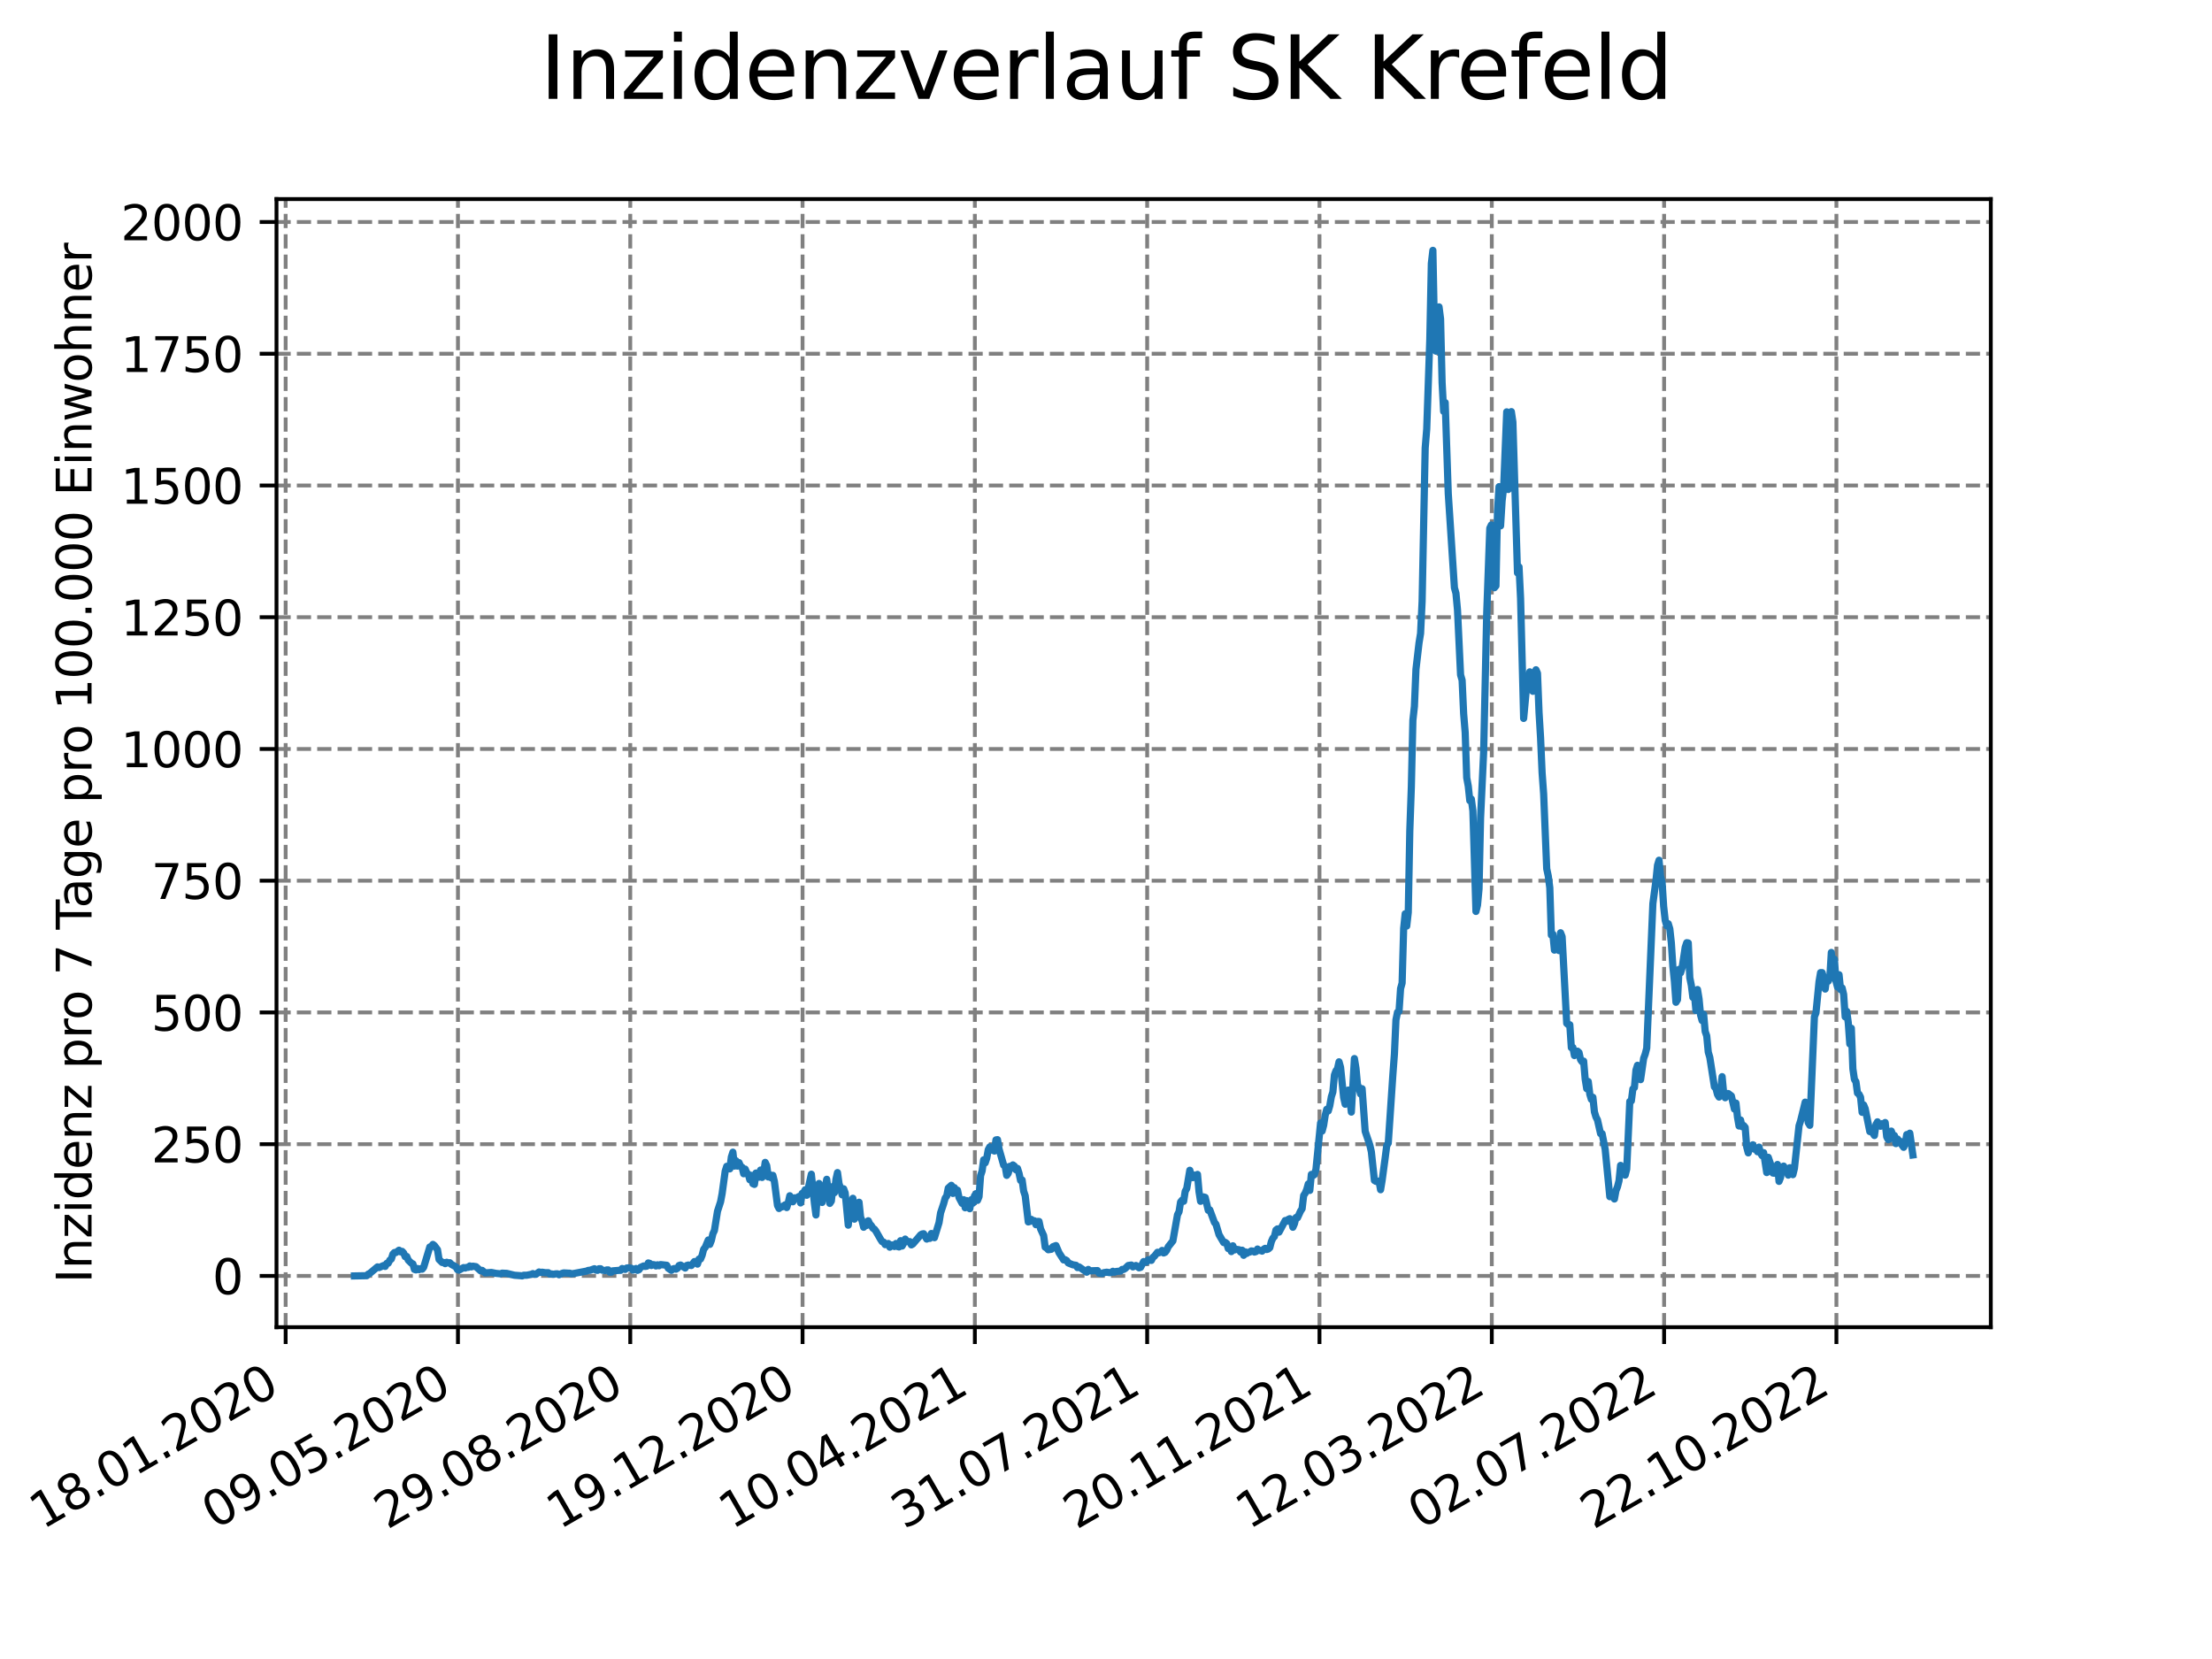 <?xml version="1.0" encoding="utf-8" standalone="no"?>
<!DOCTYPE svg PUBLIC "-//W3C//DTD SVG 1.1//EN"
  "http://www.w3.org/Graphics/SVG/1.1/DTD/svg11.dtd">
<svg xmlns:xlink="http://www.w3.org/1999/xlink" width="460.8pt" height="345.6pt" viewBox="0 0 460.8 345.6" xmlns="http://www.w3.org/2000/svg" version="1.1">
 <defs>
  <style type="text/css">*{stroke-linejoin: round; stroke-linecap: butt}</style>
 </defs>
 <g id="figure_1">
  <g id="patch_1">
   <path d="M 0 345.6 
L 460.8 345.6 
L 460.8 0 
L 0 0 
z
" style="fill: #ffffff"/>
  </g>
  <g id="axes_1">
   <g id="patch_2">
    <path d="M 57.6 276.48 
L 414.72 276.48 
L 414.72 41.472 
L 57.6 41.472 
z
" style="fill: #ffffff"/>
   </g>
   <g id="matplotlib.axis_1">
    <g id="xtick_1">
     <g id="line2d_1">
      <path d="M 59.504 276.48 
L 59.504 41.472 
" clip-path="url(#pdfba5cb684)" style="fill: none; stroke-dasharray: 2.96,1.28; stroke-dashoffset: 0; stroke: #808080; stroke-width: 0.8"/>
     </g>
     <g id="line2d_2">
      <defs>
       <path id="m54cf0dc72c" d="M 0 0 
L 0 3.5 
" style="stroke: #000000; stroke-width: 0.8"/>
      </defs>
      <g>
       <use xlink:href="#m54cf0dc72c" x="59.504" y="276.48" style="stroke: #000000; stroke-width: 0.8"/>
      </g>
     </g>
     <g id="text_1">
      <!-- 18.01.2020 -->
      <g transform="translate(8.879 318.689) rotate(-30) scale(0.1 -0.1)">
       <defs>
        <path id="DejaVuSans-31" d="M 794 531 
L 1825 531 
L 1825 4091 
L 703 3866 
L 703 4441 
L 1819 4666 
L 2450 4666 
L 2450 531 
L 3481 531 
L 3481 0 
L 794 0 
L 794 531 
z
" transform="scale(0.016)"/>
        <path id="DejaVuSans-38" d="M 2034 2216 
Q 1584 2216 1326 1975 
Q 1069 1734 1069 1313 
Q 1069 891 1326 650 
Q 1584 409 2034 409 
Q 2484 409 2743 651 
Q 3003 894 3003 1313 
Q 3003 1734 2745 1975 
Q 2488 2216 2034 2216 
z
M 1403 2484 
Q 997 2584 770 2862 
Q 544 3141 544 3541 
Q 544 4100 942 4425 
Q 1341 4750 2034 4750 
Q 2731 4750 3128 4425 
Q 3525 4100 3525 3541 
Q 3525 3141 3298 2862 
Q 3072 2584 2669 2484 
Q 3125 2378 3379 2068 
Q 3634 1759 3634 1313 
Q 3634 634 3220 271 
Q 2806 -91 2034 -91 
Q 1263 -91 848 271 
Q 434 634 434 1313 
Q 434 1759 690 2068 
Q 947 2378 1403 2484 
z
M 1172 3481 
Q 1172 3119 1398 2916 
Q 1625 2713 2034 2713 
Q 2441 2713 2670 2916 
Q 2900 3119 2900 3481 
Q 2900 3844 2670 4047 
Q 2441 4250 2034 4250 
Q 1625 4250 1398 4047 
Q 1172 3844 1172 3481 
z
" transform="scale(0.016)"/>
        <path id="DejaVuSans-2e" d="M 684 794 
L 1344 794 
L 1344 0 
L 684 0 
L 684 794 
z
" transform="scale(0.016)"/>
        <path id="DejaVuSans-30" d="M 2034 4250 
Q 1547 4250 1301 3770 
Q 1056 3291 1056 2328 
Q 1056 1369 1301 889 
Q 1547 409 2034 409 
Q 2525 409 2770 889 
Q 3016 1369 3016 2328 
Q 3016 3291 2770 3770 
Q 2525 4250 2034 4250 
z
M 2034 4750 
Q 2819 4750 3233 4129 
Q 3647 3509 3647 2328 
Q 3647 1150 3233 529 
Q 2819 -91 2034 -91 
Q 1250 -91 836 529 
Q 422 1150 422 2328 
Q 422 3509 836 4129 
Q 1250 4750 2034 4750 
z
" transform="scale(0.016)"/>
        <path id="DejaVuSans-32" d="M 1228 531 
L 3431 531 
L 3431 0 
L 469 0 
L 469 531 
Q 828 903 1448 1529 
Q 2069 2156 2228 2338 
Q 2531 2678 2651 2914 
Q 2772 3150 2772 3378 
Q 2772 3750 2511 3984 
Q 2250 4219 1831 4219 
Q 1534 4219 1204 4116 
Q 875 4013 500 3803 
L 500 4441 
Q 881 4594 1212 4672 
Q 1544 4750 1819 4750 
Q 2544 4750 2975 4387 
Q 3406 4025 3406 3419 
Q 3406 3131 3298 2873 
Q 3191 2616 2906 2266 
Q 2828 2175 2409 1742 
Q 1991 1309 1228 531 
z
" transform="scale(0.016)"/>
       </defs>
       <use xlink:href="#DejaVuSans-31"/>
       <use xlink:href="#DejaVuSans-38" x="63.623"/>
       <use xlink:href="#DejaVuSans-2e" x="127.246"/>
       <use xlink:href="#DejaVuSans-30" x="159.033"/>
       <use xlink:href="#DejaVuSans-31" x="222.656"/>
       <use xlink:href="#DejaVuSans-2e" x="286.279"/>
       <use xlink:href="#DejaVuSans-32" x="318.066"/>
       <use xlink:href="#DejaVuSans-30" x="381.689"/>
       <use xlink:href="#DejaVuSans-32" x="445.312"/>
       <use xlink:href="#DejaVuSans-30" x="508.936"/>
      </g>
     </g>
    </g>
    <g id="xtick_2">
     <g id="line2d_3">
      <path d="M 95.399 276.48 
L 95.399 41.472 
" clip-path="url(#pdfba5cb684)" style="fill: none; stroke-dasharray: 2.96,1.28; stroke-dashoffset: 0; stroke: #808080; stroke-width: 0.8"/>
     </g>
     <g id="line2d_4">
      <g>
       <use xlink:href="#m54cf0dc72c" x="95.399" y="276.48" style="stroke: #000000; stroke-width: 0.8"/>
      </g>
     </g>
     <g id="text_2">
      <!-- 09.05.2020 -->
      <g transform="translate(44.774 318.689) rotate(-30) scale(0.1 -0.1)">
       <defs>
        <path id="DejaVuSans-39" d="M 703 97 
L 703 672 
Q 941 559 1184 500 
Q 1428 441 1663 441 
Q 2288 441 2617 861 
Q 2947 1281 2994 2138 
Q 2813 1869 2534 1725 
Q 2256 1581 1919 1581 
Q 1219 1581 811 2004 
Q 403 2428 403 3163 
Q 403 3881 828 4315 
Q 1253 4750 1959 4750 
Q 2769 4750 3195 4129 
Q 3622 3509 3622 2328 
Q 3622 1225 3098 567 
Q 2575 -91 1691 -91 
Q 1453 -91 1209 -44 
Q 966 3 703 97 
z
M 1959 2075 
Q 2384 2075 2632 2365 
Q 2881 2656 2881 3163 
Q 2881 3666 2632 3958 
Q 2384 4250 1959 4250 
Q 1534 4250 1286 3958 
Q 1038 3666 1038 3163 
Q 1038 2656 1286 2365 
Q 1534 2075 1959 2075 
z
" transform="scale(0.016)"/>
        <path id="DejaVuSans-35" d="M 691 4666 
L 3169 4666 
L 3169 4134 
L 1269 4134 
L 1269 2991 
Q 1406 3038 1543 3061 
Q 1681 3084 1819 3084 
Q 2600 3084 3056 2656 
Q 3513 2228 3513 1497 
Q 3513 744 3044 326 
Q 2575 -91 1722 -91 
Q 1428 -91 1123 -41 
Q 819 9 494 109 
L 494 744 
Q 775 591 1075 516 
Q 1375 441 1709 441 
Q 2250 441 2565 725 
Q 2881 1009 2881 1497 
Q 2881 1984 2565 2268 
Q 2250 2553 1709 2553 
Q 1456 2553 1204 2497 
Q 953 2441 691 2322 
L 691 4666 
z
" transform="scale(0.016)"/>
       </defs>
       <use xlink:href="#DejaVuSans-30"/>
       <use xlink:href="#DejaVuSans-39" x="63.623"/>
       <use xlink:href="#DejaVuSans-2e" x="127.246"/>
       <use xlink:href="#DejaVuSans-30" x="159.033"/>
       <use xlink:href="#DejaVuSans-35" x="222.656"/>
       <use xlink:href="#DejaVuSans-2e" x="286.279"/>
       <use xlink:href="#DejaVuSans-32" x="318.066"/>
       <use xlink:href="#DejaVuSans-30" x="381.689"/>
       <use xlink:href="#DejaVuSans-32" x="445.312"/>
       <use xlink:href="#DejaVuSans-30" x="508.936"/>
      </g>
     </g>
    </g>
    <g id="xtick_3">
     <g id="line2d_5">
      <path d="M 131.294 276.48 
L 131.294 41.472 
" clip-path="url(#pdfba5cb684)" style="fill: none; stroke-dasharray: 2.96,1.28; stroke-dashoffset: 0; stroke: #808080; stroke-width: 0.8"/>
     </g>
     <g id="line2d_6">
      <g>
       <use xlink:href="#m54cf0dc72c" x="131.294" y="276.48" style="stroke: #000000; stroke-width: 0.8"/>
      </g>
     </g>
     <g id="text_3">
      <!-- 29.08.2020 -->
      <g transform="translate(80.668 318.689) rotate(-30) scale(0.1 -0.1)">
       <use xlink:href="#DejaVuSans-32"/>
       <use xlink:href="#DejaVuSans-39" x="63.623"/>
       <use xlink:href="#DejaVuSans-2e" x="127.246"/>
       <use xlink:href="#DejaVuSans-30" x="159.033"/>
       <use xlink:href="#DejaVuSans-38" x="222.656"/>
       <use xlink:href="#DejaVuSans-2e" x="286.279"/>
       <use xlink:href="#DejaVuSans-32" x="318.066"/>
       <use xlink:href="#DejaVuSans-30" x="381.689"/>
       <use xlink:href="#DejaVuSans-32" x="445.312"/>
       <use xlink:href="#DejaVuSans-30" x="508.936"/>
      </g>
     </g>
    </g>
    <g id="xtick_4">
     <g id="line2d_7">
      <path d="M 167.188 276.48 
L 167.188 41.472 
" clip-path="url(#pdfba5cb684)" style="fill: none; stroke-dasharray: 2.96,1.28; stroke-dashoffset: 0; stroke: #808080; stroke-width: 0.8"/>
     </g>
     <g id="line2d_8">
      <g>
       <use xlink:href="#m54cf0dc72c" x="167.188" y="276.48" style="stroke: #000000; stroke-width: 0.8"/>
      </g>
     </g>
     <g id="text_4">
      <!-- 19.12.2020 -->
      <g transform="translate(116.563 318.689) rotate(-30) scale(0.1 -0.1)">
       <use xlink:href="#DejaVuSans-31"/>
       <use xlink:href="#DejaVuSans-39" x="63.623"/>
       <use xlink:href="#DejaVuSans-2e" x="127.246"/>
       <use xlink:href="#DejaVuSans-31" x="159.033"/>
       <use xlink:href="#DejaVuSans-32" x="222.656"/>
       <use xlink:href="#DejaVuSans-2e" x="286.279"/>
       <use xlink:href="#DejaVuSans-32" x="318.066"/>
       <use xlink:href="#DejaVuSans-30" x="381.689"/>
       <use xlink:href="#DejaVuSans-32" x="445.312"/>
       <use xlink:href="#DejaVuSans-30" x="508.936"/>
      </g>
     </g>
    </g>
    <g id="xtick_5">
     <g id="line2d_9">
      <path d="M 203.083 276.48 
L 203.083 41.472 
" clip-path="url(#pdfba5cb684)" style="fill: none; stroke-dasharray: 2.96,1.28; stroke-dashoffset: 0; stroke: #808080; stroke-width: 0.8"/>
     </g>
     <g id="line2d_10">
      <g>
       <use xlink:href="#m54cf0dc72c" x="203.083" y="276.48" style="stroke: #000000; stroke-width: 0.8"/>
      </g>
     </g>
     <g id="text_5">
      <!-- 10.04.2021 -->
      <g transform="translate(152.458 318.689) rotate(-30) scale(0.1 -0.1)">
       <defs>
        <path id="DejaVuSans-34" d="M 2419 4116 
L 825 1625 
L 2419 1625 
L 2419 4116 
z
M 2253 4666 
L 3047 4666 
L 3047 1625 
L 3713 1625 
L 3713 1100 
L 3047 1100 
L 3047 0 
L 2419 0 
L 2419 1100 
L 313 1100 
L 313 1709 
L 2253 4666 
z
" transform="scale(0.016)"/>
       </defs>
       <use xlink:href="#DejaVuSans-31"/>
       <use xlink:href="#DejaVuSans-30" x="63.623"/>
       <use xlink:href="#DejaVuSans-2e" x="127.246"/>
       <use xlink:href="#DejaVuSans-30" x="159.033"/>
       <use xlink:href="#DejaVuSans-34" x="222.656"/>
       <use xlink:href="#DejaVuSans-2e" x="286.279"/>
       <use xlink:href="#DejaVuSans-32" x="318.066"/>
       <use xlink:href="#DejaVuSans-30" x="381.689"/>
       <use xlink:href="#DejaVuSans-32" x="445.312"/>
       <use xlink:href="#DejaVuSans-31" x="508.936"/>
      </g>
     </g>
    </g>
    <g id="xtick_6">
     <g id="line2d_11">
      <path d="M 238.978 276.48 
L 238.978 41.472 
" clip-path="url(#pdfba5cb684)" style="fill: none; stroke-dasharray: 2.96,1.28; stroke-dashoffset: 0; stroke: #808080; stroke-width: 0.8"/>
     </g>
     <g id="line2d_12">
      <g>
       <use xlink:href="#m54cf0dc72c" x="238.978" y="276.48" style="stroke: #000000; stroke-width: 0.8"/>
      </g>
     </g>
     <g id="text_6">
      <!-- 31.07.2021 -->
      <g transform="translate(188.352 318.689) rotate(-30) scale(0.1 -0.1)">
       <defs>
        <path id="DejaVuSans-33" d="M 2597 2516 
Q 3050 2419 3304 2112 
Q 3559 1806 3559 1356 
Q 3559 666 3084 287 
Q 2609 -91 1734 -91 
Q 1441 -91 1130 -33 
Q 819 25 488 141 
L 488 750 
Q 750 597 1062 519 
Q 1375 441 1716 441 
Q 2309 441 2620 675 
Q 2931 909 2931 1356 
Q 2931 1769 2642 2001 
Q 2353 2234 1838 2234 
L 1294 2234 
L 1294 2753 
L 1863 2753 
Q 2328 2753 2575 2939 
Q 2822 3125 2822 3475 
Q 2822 3834 2567 4026 
Q 2313 4219 1838 4219 
Q 1578 4219 1281 4162 
Q 984 4106 628 3988 
L 628 4550 
Q 988 4650 1302 4700 
Q 1616 4750 1894 4750 
Q 2613 4750 3031 4423 
Q 3450 4097 3450 3541 
Q 3450 3153 3228 2886 
Q 3006 2619 2597 2516 
z
" transform="scale(0.016)"/>
        <path id="DejaVuSans-37" d="M 525 4666 
L 3525 4666 
L 3525 4397 
L 1831 0 
L 1172 0 
L 2766 4134 
L 525 4134 
L 525 4666 
z
" transform="scale(0.016)"/>
       </defs>
       <use xlink:href="#DejaVuSans-33"/>
       <use xlink:href="#DejaVuSans-31" x="63.623"/>
       <use xlink:href="#DejaVuSans-2e" x="127.246"/>
       <use xlink:href="#DejaVuSans-30" x="159.033"/>
       <use xlink:href="#DejaVuSans-37" x="222.656"/>
       <use xlink:href="#DejaVuSans-2e" x="286.279"/>
       <use xlink:href="#DejaVuSans-32" x="318.066"/>
       <use xlink:href="#DejaVuSans-30" x="381.689"/>
       <use xlink:href="#DejaVuSans-32" x="445.312"/>
       <use xlink:href="#DejaVuSans-31" x="508.936"/>
      </g>
     </g>
    </g>
    <g id="xtick_7">
     <g id="line2d_13">
      <path d="M 274.872 276.48 
L 274.872 41.472 
" clip-path="url(#pdfba5cb684)" style="fill: none; stroke-dasharray: 2.96,1.28; stroke-dashoffset: 0; stroke: #808080; stroke-width: 0.8"/>
     </g>
     <g id="line2d_14">
      <g>
       <use xlink:href="#m54cf0dc72c" x="274.872" y="276.48" style="stroke: #000000; stroke-width: 0.8"/>
      </g>
     </g>
     <g id="text_7">
      <!-- 20.11.2021 -->
      <g transform="translate(224.247 318.689) rotate(-30) scale(0.1 -0.1)">
       <use xlink:href="#DejaVuSans-32"/>
       <use xlink:href="#DejaVuSans-30" x="63.623"/>
       <use xlink:href="#DejaVuSans-2e" x="127.246"/>
       <use xlink:href="#DejaVuSans-31" x="159.033"/>
       <use xlink:href="#DejaVuSans-31" x="222.656"/>
       <use xlink:href="#DejaVuSans-2e" x="286.279"/>
       <use xlink:href="#DejaVuSans-32" x="318.066"/>
       <use xlink:href="#DejaVuSans-30" x="381.689"/>
       <use xlink:href="#DejaVuSans-32" x="445.312"/>
       <use xlink:href="#DejaVuSans-31" x="508.936"/>
      </g>
     </g>
    </g>
    <g id="xtick_8">
     <g id="line2d_15">
      <path d="M 310.767 276.48 
L 310.767 41.472 
" clip-path="url(#pdfba5cb684)" style="fill: none; stroke-dasharray: 2.96,1.28; stroke-dashoffset: 0; stroke: #808080; stroke-width: 0.8"/>
     </g>
     <g id="line2d_16">
      <g>
       <use xlink:href="#m54cf0dc72c" x="310.767" y="276.48" style="stroke: #000000; stroke-width: 0.8"/>
      </g>
     </g>
     <g id="text_8">
      <!-- 12.03.2022 -->
      <g transform="translate(260.142 318.689) rotate(-30) scale(0.1 -0.1)">
       <use xlink:href="#DejaVuSans-31"/>
       <use xlink:href="#DejaVuSans-32" x="63.623"/>
       <use xlink:href="#DejaVuSans-2e" x="127.246"/>
       <use xlink:href="#DejaVuSans-30" x="159.033"/>
       <use xlink:href="#DejaVuSans-33" x="222.656"/>
       <use xlink:href="#DejaVuSans-2e" x="286.279"/>
       <use xlink:href="#DejaVuSans-32" x="318.066"/>
       <use xlink:href="#DejaVuSans-30" x="381.689"/>
       <use xlink:href="#DejaVuSans-32" x="445.312"/>
       <use xlink:href="#DejaVuSans-32" x="508.936"/>
      </g>
     </g>
    </g>
    <g id="xtick_9">
     <g id="line2d_17">
      <path d="M 346.662 276.48 
L 346.662 41.472 
" clip-path="url(#pdfba5cb684)" style="fill: none; stroke-dasharray: 2.96,1.28; stroke-dashoffset: 0; stroke: #808080; stroke-width: 0.8"/>
     </g>
     <g id="line2d_18">
      <g>
       <use xlink:href="#m54cf0dc72c" x="346.662" y="276.48" style="stroke: #000000; stroke-width: 0.8"/>
      </g>
     </g>
     <g id="text_9">
      <!-- 02.07.2022 -->
      <g transform="translate(296.036 318.689) rotate(-30) scale(0.1 -0.1)">
       <use xlink:href="#DejaVuSans-30"/>
       <use xlink:href="#DejaVuSans-32" x="63.623"/>
       <use xlink:href="#DejaVuSans-2e" x="127.246"/>
       <use xlink:href="#DejaVuSans-30" x="159.033"/>
       <use xlink:href="#DejaVuSans-37" x="222.656"/>
       <use xlink:href="#DejaVuSans-2e" x="286.279"/>
       <use xlink:href="#DejaVuSans-32" x="318.066"/>
       <use xlink:href="#DejaVuSans-30" x="381.689"/>
       <use xlink:href="#DejaVuSans-32" x="445.312"/>
       <use xlink:href="#DejaVuSans-32" x="508.936"/>
      </g>
     </g>
    </g>
    <g id="xtick_10">
     <g id="line2d_19">
      <path d="M 382.556 276.48 
L 382.556 41.472 
" clip-path="url(#pdfba5cb684)" style="fill: none; stroke-dasharray: 2.96,1.28; stroke-dashoffset: 0; stroke: #808080; stroke-width: 0.8"/>
     </g>
     <g id="line2d_20">
      <g>
       <use xlink:href="#m54cf0dc72c" x="382.556" y="276.48" style="stroke: #000000; stroke-width: 0.8"/>
      </g>
     </g>
     <g id="text_10">
      <!-- 22.10.2022 -->
      <g transform="translate(331.931 318.689) rotate(-30) scale(0.1 -0.1)">
       <use xlink:href="#DejaVuSans-32"/>
       <use xlink:href="#DejaVuSans-32" x="63.623"/>
       <use xlink:href="#DejaVuSans-2e" x="127.246"/>
       <use xlink:href="#DejaVuSans-31" x="159.033"/>
       <use xlink:href="#DejaVuSans-30" x="222.656"/>
       <use xlink:href="#DejaVuSans-2e" x="286.279"/>
       <use xlink:href="#DejaVuSans-32" x="318.066"/>
       <use xlink:href="#DejaVuSans-30" x="381.689"/>
       <use xlink:href="#DejaVuSans-32" x="445.312"/>
       <use xlink:href="#DejaVuSans-32" x="508.936"/>
      </g>
     </g>
    </g>
   </g>
   <g id="matplotlib.axis_2">
    <g id="ytick_1">
     <g id="line2d_21">
      <path d="M 57.6 265.798 
L 414.72 265.798 
" clip-path="url(#pdfba5cb684)" style="fill: none; stroke-dasharray: 2.96,1.28; stroke-dashoffset: 0; stroke: #808080; stroke-width: 0.8"/>
     </g>
     <g id="line2d_22">
      <defs>
       <path id="m86b4db54e1" d="M 0 0 
L -3.5 0 
" style="stroke: #000000; stroke-width: 0.8"/>
      </defs>
      <g>
       <use xlink:href="#m86b4db54e1" x="57.6" y="265.798" style="stroke: #000000; stroke-width: 0.8"/>
      </g>
     </g>
     <g id="text_11">
      <!-- 0 -->
      <g transform="translate(44.237 269.597) scale(0.1 -0.1)">
       <use xlink:href="#DejaVuSans-30"/>
      </g>
     </g>
    </g>
    <g id="ytick_2">
     <g id="line2d_23">
      <path d="M 57.6 238.354 
L 414.72 238.354 
" clip-path="url(#pdfba5cb684)" style="fill: none; stroke-dasharray: 2.96,1.28; stroke-dashoffset: 0; stroke: #808080; stroke-width: 0.8"/>
     </g>
     <g id="line2d_24">
      <g>
       <use xlink:href="#m86b4db54e1" x="57.6" y="238.354" style="stroke: #000000; stroke-width: 0.8"/>
      </g>
     </g>
     <g id="text_12">
      <!-- 250 -->
      <g transform="translate(31.512 242.153) scale(0.1 -0.1)">
       <use xlink:href="#DejaVuSans-32"/>
       <use xlink:href="#DejaVuSans-35" x="63.623"/>
       <use xlink:href="#DejaVuSans-30" x="127.246"/>
      </g>
     </g>
    </g>
    <g id="ytick_3">
     <g id="line2d_25">
      <path d="M 57.6 210.911 
L 414.72 210.911 
" clip-path="url(#pdfba5cb684)" style="fill: none; stroke-dasharray: 2.96,1.28; stroke-dashoffset: 0; stroke: #808080; stroke-width: 0.8"/>
     </g>
     <g id="line2d_26">
      <g>
       <use xlink:href="#m86b4db54e1" x="57.6" y="210.911" style="stroke: #000000; stroke-width: 0.8"/>
      </g>
     </g>
     <g id="text_13">
      <!-- 500 -->
      <g transform="translate(31.512 214.71) scale(0.1 -0.1)">
       <use xlink:href="#DejaVuSans-35"/>
       <use xlink:href="#DejaVuSans-30" x="63.623"/>
       <use xlink:href="#DejaVuSans-30" x="127.246"/>
      </g>
     </g>
    </g>
    <g id="ytick_4">
     <g id="line2d_27">
      <path d="M 57.6 183.467 
L 414.72 183.467 
" clip-path="url(#pdfba5cb684)" style="fill: none; stroke-dasharray: 2.96,1.28; stroke-dashoffset: 0; stroke: #808080; stroke-width: 0.8"/>
     </g>
     <g id="line2d_28">
      <g>
       <use xlink:href="#m86b4db54e1" x="57.6" y="183.467" style="stroke: #000000; stroke-width: 0.8"/>
      </g>
     </g>
     <g id="text_14">
      <!-- 750 -->
      <g transform="translate(31.512 187.266) scale(0.1 -0.1)">
       <use xlink:href="#DejaVuSans-37"/>
       <use xlink:href="#DejaVuSans-35" x="63.623"/>
       <use xlink:href="#DejaVuSans-30" x="127.246"/>
      </g>
     </g>
    </g>
    <g id="ytick_5">
     <g id="line2d_29">
      <path d="M 57.6 156.023 
L 414.72 156.023 
" clip-path="url(#pdfba5cb684)" style="fill: none; stroke-dasharray: 2.96,1.28; stroke-dashoffset: 0; stroke: #808080; stroke-width: 0.8"/>
     </g>
     <g id="line2d_30">
      <g>
       <use xlink:href="#m86b4db54e1" x="57.6" y="156.023" style="stroke: #000000; stroke-width: 0.8"/>
      </g>
     </g>
     <g id="text_15">
      <!-- 1000 -->
      <g transform="translate(25.15 159.823) scale(0.1 -0.1)">
       <use xlink:href="#DejaVuSans-31"/>
       <use xlink:href="#DejaVuSans-30" x="63.623"/>
       <use xlink:href="#DejaVuSans-30" x="127.246"/>
       <use xlink:href="#DejaVuSans-30" x="190.869"/>
      </g>
     </g>
    </g>
    <g id="ytick_6">
     <g id="line2d_31">
      <path d="M 57.6 128.58 
L 414.72 128.58 
" clip-path="url(#pdfba5cb684)" style="fill: none; stroke-dasharray: 2.96,1.28; stroke-dashoffset: 0; stroke: #808080; stroke-width: 0.8"/>
     </g>
     <g id="line2d_32">
      <g>
       <use xlink:href="#m86b4db54e1" x="57.6" y="128.58" style="stroke: #000000; stroke-width: 0.8"/>
      </g>
     </g>
     <g id="text_16">
      <!-- 1250 -->
      <g transform="translate(25.15 132.379) scale(0.1 -0.1)">
       <use xlink:href="#DejaVuSans-31"/>
       <use xlink:href="#DejaVuSans-32" x="63.623"/>
       <use xlink:href="#DejaVuSans-35" x="127.246"/>
       <use xlink:href="#DejaVuSans-30" x="190.869"/>
      </g>
     </g>
    </g>
    <g id="ytick_7">
     <g id="line2d_33">
      <path d="M 57.6 101.136 
L 414.72 101.136 
" clip-path="url(#pdfba5cb684)" style="fill: none; stroke-dasharray: 2.96,1.28; stroke-dashoffset: 0; stroke: #808080; stroke-width: 0.8"/>
     </g>
     <g id="line2d_34">
      <g>
       <use xlink:href="#m86b4db54e1" x="57.6" y="101.136" style="stroke: #000000; stroke-width: 0.8"/>
      </g>
     </g>
     <g id="text_17">
      <!-- 1500 -->
      <g transform="translate(25.15 104.935) scale(0.1 -0.1)">
       <use xlink:href="#DejaVuSans-31"/>
       <use xlink:href="#DejaVuSans-35" x="63.623"/>
       <use xlink:href="#DejaVuSans-30" x="127.246"/>
       <use xlink:href="#DejaVuSans-30" x="190.869"/>
      </g>
     </g>
    </g>
    <g id="ytick_8">
     <g id="line2d_35">
      <path d="M 57.6 73.692 
L 414.72 73.692 
" clip-path="url(#pdfba5cb684)" style="fill: none; stroke-dasharray: 2.96,1.28; stroke-dashoffset: 0; stroke: #808080; stroke-width: 0.8"/>
     </g>
     <g id="line2d_36">
      <g>
       <use xlink:href="#m86b4db54e1" x="57.6" y="73.692" style="stroke: #000000; stroke-width: 0.8"/>
      </g>
     </g>
     <g id="text_18">
      <!-- 1750 -->
      <g transform="translate(25.15 77.492) scale(0.1 -0.1)">
       <use xlink:href="#DejaVuSans-31"/>
       <use xlink:href="#DejaVuSans-37" x="63.623"/>
       <use xlink:href="#DejaVuSans-35" x="127.246"/>
       <use xlink:href="#DejaVuSans-30" x="190.869"/>
      </g>
     </g>
    </g>
    <g id="ytick_9">
     <g id="line2d_37">
      <path d="M 57.6 46.249 
L 414.72 46.249 
" clip-path="url(#pdfba5cb684)" style="fill: none; stroke-dasharray: 2.96,1.28; stroke-dashoffset: 0; stroke: #808080; stroke-width: 0.8"/>
     </g>
     <g id="line2d_38">
      <g>
       <use xlink:href="#m86b4db54e1" x="57.6" y="46.249" style="stroke: #000000; stroke-width: 0.8"/>
      </g>
     </g>
     <g id="text_19">
      <!-- 2000 -->
      <g transform="translate(25.15 50.048) scale(0.1 -0.1)">
       <use xlink:href="#DejaVuSans-32"/>
       <use xlink:href="#DejaVuSans-30" x="63.623"/>
       <use xlink:href="#DejaVuSans-30" x="127.246"/>
       <use xlink:href="#DejaVuSans-30" x="190.869"/>
      </g>
     </g>
    </g>
    <g id="text_20">
     <!-- Inzidenz pro 7 Tage pro 100.000 Einwohner -->
     <g transform="translate(19.07 267.301) rotate(-90) scale(0.1 -0.1)">
      <defs>
       <path id="DejaVuSans-49" d="M 628 4666 
L 1259 4666 
L 1259 0 
L 628 0 
L 628 4666 
z
" transform="scale(0.016)"/>
       <path id="DejaVuSans-6e" d="M 3513 2113 
L 3513 0 
L 2938 0 
L 2938 2094 
Q 2938 2591 2744 2837 
Q 2550 3084 2163 3084 
Q 1697 3084 1428 2787 
Q 1159 2491 1159 1978 
L 1159 0 
L 581 0 
L 581 3500 
L 1159 3500 
L 1159 2956 
Q 1366 3272 1645 3428 
Q 1925 3584 2291 3584 
Q 2894 3584 3203 3211 
Q 3513 2838 3513 2113 
z
" transform="scale(0.016)"/>
       <path id="DejaVuSans-7a" d="M 353 3500 
L 3084 3500 
L 3084 2975 
L 922 459 
L 3084 459 
L 3084 0 
L 275 0 
L 275 525 
L 2438 3041 
L 353 3041 
L 353 3500 
z
" transform="scale(0.016)"/>
       <path id="DejaVuSans-69" d="M 603 3500 
L 1178 3500 
L 1178 0 
L 603 0 
L 603 3500 
z
M 603 4863 
L 1178 4863 
L 1178 4134 
L 603 4134 
L 603 4863 
z
" transform="scale(0.016)"/>
       <path id="DejaVuSans-64" d="M 2906 2969 
L 2906 4863 
L 3481 4863 
L 3481 0 
L 2906 0 
L 2906 525 
Q 2725 213 2448 61 
Q 2172 -91 1784 -91 
Q 1150 -91 751 415 
Q 353 922 353 1747 
Q 353 2572 751 3078 
Q 1150 3584 1784 3584 
Q 2172 3584 2448 3432 
Q 2725 3281 2906 2969 
z
M 947 1747 
Q 947 1113 1208 752 
Q 1469 391 1925 391 
Q 2381 391 2643 752 
Q 2906 1113 2906 1747 
Q 2906 2381 2643 2742 
Q 2381 3103 1925 3103 
Q 1469 3103 1208 2742 
Q 947 2381 947 1747 
z
" transform="scale(0.016)"/>
       <path id="DejaVuSans-65" d="M 3597 1894 
L 3597 1613 
L 953 1613 
Q 991 1019 1311 708 
Q 1631 397 2203 397 
Q 2534 397 2845 478 
Q 3156 559 3463 722 
L 3463 178 
Q 3153 47 2828 -22 
Q 2503 -91 2169 -91 
Q 1331 -91 842 396 
Q 353 884 353 1716 
Q 353 2575 817 3079 
Q 1281 3584 2069 3584 
Q 2775 3584 3186 3129 
Q 3597 2675 3597 1894 
z
M 3022 2063 
Q 3016 2534 2758 2815 
Q 2500 3097 2075 3097 
Q 1594 3097 1305 2825 
Q 1016 2553 972 2059 
L 3022 2063 
z
" transform="scale(0.016)"/>
       <path id="DejaVuSans-20" transform="scale(0.016)"/>
       <path id="DejaVuSans-70" d="M 1159 525 
L 1159 -1331 
L 581 -1331 
L 581 3500 
L 1159 3500 
L 1159 2969 
Q 1341 3281 1617 3432 
Q 1894 3584 2278 3584 
Q 2916 3584 3314 3078 
Q 3713 2572 3713 1747 
Q 3713 922 3314 415 
Q 2916 -91 2278 -91 
Q 1894 -91 1617 61 
Q 1341 213 1159 525 
z
M 3116 1747 
Q 3116 2381 2855 2742 
Q 2594 3103 2138 3103 
Q 1681 3103 1420 2742 
Q 1159 2381 1159 1747 
Q 1159 1113 1420 752 
Q 1681 391 2138 391 
Q 2594 391 2855 752 
Q 3116 1113 3116 1747 
z
" transform="scale(0.016)"/>
       <path id="DejaVuSans-72" d="M 2631 2963 
Q 2534 3019 2420 3045 
Q 2306 3072 2169 3072 
Q 1681 3072 1420 2755 
Q 1159 2438 1159 1844 
L 1159 0 
L 581 0 
L 581 3500 
L 1159 3500 
L 1159 2956 
Q 1341 3275 1631 3429 
Q 1922 3584 2338 3584 
Q 2397 3584 2469 3576 
Q 2541 3569 2628 3553 
L 2631 2963 
z
" transform="scale(0.016)"/>
       <path id="DejaVuSans-6f" d="M 1959 3097 
Q 1497 3097 1228 2736 
Q 959 2375 959 1747 
Q 959 1119 1226 758 
Q 1494 397 1959 397 
Q 2419 397 2687 759 
Q 2956 1122 2956 1747 
Q 2956 2369 2687 2733 
Q 2419 3097 1959 3097 
z
M 1959 3584 
Q 2709 3584 3137 3096 
Q 3566 2609 3566 1747 
Q 3566 888 3137 398 
Q 2709 -91 1959 -91 
Q 1206 -91 779 398 
Q 353 888 353 1747 
Q 353 2609 779 3096 
Q 1206 3584 1959 3584 
z
" transform="scale(0.016)"/>
       <path id="DejaVuSans-54" d="M -19 4666 
L 3928 4666 
L 3928 4134 
L 2272 4134 
L 2272 0 
L 1638 0 
L 1638 4134 
L -19 4134 
L -19 4666 
z
" transform="scale(0.016)"/>
       <path id="DejaVuSans-61" d="M 2194 1759 
Q 1497 1759 1228 1600 
Q 959 1441 959 1056 
Q 959 750 1161 570 
Q 1363 391 1709 391 
Q 2188 391 2477 730 
Q 2766 1069 2766 1631 
L 2766 1759 
L 2194 1759 
z
M 3341 1997 
L 3341 0 
L 2766 0 
L 2766 531 
Q 2569 213 2275 61 
Q 1981 -91 1556 -91 
Q 1019 -91 701 211 
Q 384 513 384 1019 
Q 384 1609 779 1909 
Q 1175 2209 1959 2209 
L 2766 2209 
L 2766 2266 
Q 2766 2663 2505 2880 
Q 2244 3097 1772 3097 
Q 1472 3097 1187 3025 
Q 903 2953 641 2809 
L 641 3341 
Q 956 3463 1253 3523 
Q 1550 3584 1831 3584 
Q 2591 3584 2966 3190 
Q 3341 2797 3341 1997 
z
" transform="scale(0.016)"/>
       <path id="DejaVuSans-67" d="M 2906 1791 
Q 2906 2416 2648 2759 
Q 2391 3103 1925 3103 
Q 1463 3103 1205 2759 
Q 947 2416 947 1791 
Q 947 1169 1205 825 
Q 1463 481 1925 481 
Q 2391 481 2648 825 
Q 2906 1169 2906 1791 
z
M 3481 434 
Q 3481 -459 3084 -895 
Q 2688 -1331 1869 -1331 
Q 1566 -1331 1297 -1286 
Q 1028 -1241 775 -1147 
L 775 -588 
Q 1028 -725 1275 -790 
Q 1522 -856 1778 -856 
Q 2344 -856 2625 -561 
Q 2906 -266 2906 331 
L 2906 616 
Q 2728 306 2450 153 
Q 2172 0 1784 0 
Q 1141 0 747 490 
Q 353 981 353 1791 
Q 353 2603 747 3093 
Q 1141 3584 1784 3584 
Q 2172 3584 2450 3431 
Q 2728 3278 2906 2969 
L 2906 3500 
L 3481 3500 
L 3481 434 
z
" transform="scale(0.016)"/>
       <path id="DejaVuSans-45" d="M 628 4666 
L 3578 4666 
L 3578 4134 
L 1259 4134 
L 1259 2753 
L 3481 2753 
L 3481 2222 
L 1259 2222 
L 1259 531 
L 3634 531 
L 3634 0 
L 628 0 
L 628 4666 
z
" transform="scale(0.016)"/>
       <path id="DejaVuSans-77" d="M 269 3500 
L 844 3500 
L 1563 769 
L 2278 3500 
L 2956 3500 
L 3675 769 
L 4391 3500 
L 4966 3500 
L 4050 0 
L 3372 0 
L 2619 2869 
L 1863 0 
L 1184 0 
L 269 3500 
z
" transform="scale(0.016)"/>
       <path id="DejaVuSans-68" d="M 3513 2113 
L 3513 0 
L 2938 0 
L 2938 2094 
Q 2938 2591 2744 2837 
Q 2550 3084 2163 3084 
Q 1697 3084 1428 2787 
Q 1159 2491 1159 1978 
L 1159 0 
L 581 0 
L 581 4863 
L 1159 4863 
L 1159 2956 
Q 1366 3272 1645 3428 
Q 1925 3584 2291 3584 
Q 2894 3584 3203 3211 
Q 3513 2838 3513 2113 
z
" transform="scale(0.016)"/>
      </defs>
      <use xlink:href="#DejaVuSans-49"/>
      <use xlink:href="#DejaVuSans-6e" x="29.492"/>
      <use xlink:href="#DejaVuSans-7a" x="92.871"/>
      <use xlink:href="#DejaVuSans-69" x="145.361"/>
      <use xlink:href="#DejaVuSans-64" x="173.145"/>
      <use xlink:href="#DejaVuSans-65" x="236.621"/>
      <use xlink:href="#DejaVuSans-6e" x="298.145"/>
      <use xlink:href="#DejaVuSans-7a" x="361.523"/>
      <use xlink:href="#DejaVuSans-20" x="414.014"/>
      <use xlink:href="#DejaVuSans-70" x="445.801"/>
      <use xlink:href="#DejaVuSans-72" x="509.277"/>
      <use xlink:href="#DejaVuSans-6f" x="548.141"/>
      <use xlink:href="#DejaVuSans-20" x="609.322"/>
      <use xlink:href="#DejaVuSans-37" x="641.109"/>
      <use xlink:href="#DejaVuSans-20" x="704.732"/>
      <use xlink:href="#DejaVuSans-54" x="736.52"/>
      <use xlink:href="#DejaVuSans-61" x="781.104"/>
      <use xlink:href="#DejaVuSans-67" x="842.383"/>
      <use xlink:href="#DejaVuSans-65" x="905.859"/>
      <use xlink:href="#DejaVuSans-20" x="967.383"/>
      <use xlink:href="#DejaVuSans-70" x="999.17"/>
      <use xlink:href="#DejaVuSans-72" x="1062.646"/>
      <use xlink:href="#DejaVuSans-6f" x="1101.51"/>
      <use xlink:href="#DejaVuSans-20" x="1162.691"/>
      <use xlink:href="#DejaVuSans-31" x="1194.479"/>
      <use xlink:href="#DejaVuSans-30" x="1258.102"/>
      <use xlink:href="#DejaVuSans-30" x="1321.725"/>
      <use xlink:href="#DejaVuSans-2e" x="1385.348"/>
      <use xlink:href="#DejaVuSans-30" x="1417.135"/>
      <use xlink:href="#DejaVuSans-30" x="1480.758"/>
      <use xlink:href="#DejaVuSans-30" x="1544.381"/>
      <use xlink:href="#DejaVuSans-20" x="1608.004"/>
      <use xlink:href="#DejaVuSans-45" x="1639.791"/>
      <use xlink:href="#DejaVuSans-69" x="1702.975"/>
      <use xlink:href="#DejaVuSans-6e" x="1730.758"/>
      <use xlink:href="#DejaVuSans-77" x="1794.137"/>
      <use xlink:href="#DejaVuSans-6f" x="1875.924"/>
      <use xlink:href="#DejaVuSans-68" x="1937.105"/>
      <use xlink:href="#DejaVuSans-6e" x="2000.484"/>
      <use xlink:href="#DejaVuSans-65" x="2063.863"/>
      <use xlink:href="#DejaVuSans-72" x="2125.387"/>
     </g>
    </g>
   </g>
   <g id="line2d_39">
    <path d="M 73.833 265.798 
L 76.397 265.75 
L 76.717 265.412 
L 77.038 265.267 
L 78.64 263.915 
L 78.961 264.06 
L 79.922 263.626 
L 80.242 263.819 
L 80.563 263.191 
L 80.883 263.143 
L 81.204 262.515 
L 81.524 262.274 
L 81.845 261.26 
L 82.165 260.923 
L 82.486 260.923 
L 83.127 260.44 
L 83.447 260.778 
L 83.768 260.681 
L 84.088 261.019 
L 84.409 261.791 
L 84.729 261.743 
L 85.05 262.515 
L 85.691 263.143 
L 86.011 263.288 
L 86.332 264.446 
L 86.652 264.543 
L 86.973 264.253 
L 87.293 264.495 
L 87.614 264.301 
L 87.934 264.398 
L 88.255 264.012 
L 89.537 259.764 
L 89.857 259.668 
L 90.178 259.233 
L 90.498 259.474 
L 91.139 260.343 
L 91.46 262.371 
L 92.101 262.998 
L 92.421 262.998 
L 92.742 263.24 
L 93.062 262.95 
L 93.383 263.095 
L 93.703 263.046 
L 94.023 263.384 
L 94.985 263.915 
L 95.305 264.495 
L 95.626 264.591 
L 96.587 264.06 
L 96.908 264.157 
L 97.228 264.012 
L 97.549 264.012 
L 97.869 263.722 
L 98.19 263.915 
L 98.51 263.77 
L 99.151 263.867 
L 100.113 264.736 
L 100.433 264.639 
L 101.074 265.17 
L 102.356 265.074 
L 103.318 265.267 
L 104.279 265.363 
L 104.6 265.219 
L 105.561 265.267 
L 107.163 265.653 
L 108.445 265.75 
L 108.766 265.798 
L 109.086 265.653 
L 109.727 265.653 
L 110.689 265.46 
L 111.009 265.315 
L 111.33 265.46 
L 111.65 265.46 
L 112.291 264.977 
L 112.612 265.074 
L 112.932 265.025 
L 113.573 265.122 
L 114.214 265.122 
L 114.535 265.412 
L 114.855 265.363 
L 115.176 265.46 
L 115.817 265.363 
L 116.137 265.363 
L 116.458 265.556 
L 117.099 265.267 
L 117.419 265.17 
L 118.381 265.219 
L 118.701 265.219 
L 119.022 265.363 
L 119.663 265.267 
L 122.226 264.784 
L 122.547 264.639 
L 122.867 264.639 
L 123.829 264.301 
L 124.149 264.591 
L 124.47 264.639 
L 124.79 264.301 
L 125.111 264.301 
L 125.431 264.591 
L 126.072 264.688 
L 126.393 264.543 
L 126.713 264.543 
L 127.034 265.025 
L 127.354 265.025 
L 127.675 264.736 
L 128.957 264.639 
L 129.277 264.639 
L 129.598 264.253 
L 130.239 264.446 
L 130.559 264.157 
L 130.88 264.108 
L 131.521 264.205 
L 131.841 264.591 
L 132.162 264.495 
L 132.482 264.253 
L 132.803 264.639 
L 133.123 264.495 
L 133.444 264.012 
L 134.085 263.722 
L 134.405 263.819 
L 134.725 263.77 
L 135.046 263.095 
L 135.366 263.191 
L 135.687 263.626 
L 136.007 263.433 
L 136.328 263.481 
L 136.648 263.722 
L 136.969 263.481 
L 137.289 263.674 
L 137.61 263.433 
L 138.892 263.577 
L 139.212 264.205 
L 139.853 264.639 
L 140.174 264.35 
L 140.494 264.253 
L 140.815 264.398 
L 141.135 264.205 
L 141.456 263.626 
L 141.776 263.529 
L 142.738 264.157 
L 143.058 263.626 
L 143.379 263.529 
L 144.02 263.626 
L 144.661 262.805 
L 144.981 262.805 
L 145.302 263.336 
L 145.622 262.274 
L 145.943 262.274 
L 146.263 261.502 
L 146.584 260.247 
L 146.904 259.861 
L 147.545 258.316 
L 147.866 259.233 
L 148.186 258.412 
L 148.506 257.013 
L 148.827 256.337 
L 149.468 252.33 
L 150.109 250.351 
L 150.429 248.662 
L 151.07 243.98 
L 151.391 242.966 
L 151.711 243.352 
L 152.032 243.497 
L 152.352 241.035 
L 152.673 240.022 
L 152.993 242.918 
L 153.314 241.808 
L 153.634 242.918 
L 153.955 242.194 
L 154.275 242.966 
L 154.596 243.159 
L 154.916 244.511 
L 155.237 243.545 
L 155.557 244.318 
L 155.878 244.607 
L 156.198 245.766 
L 156.519 244.849 
L 156.839 246.586 
L 157.16 246.731 
L 157.48 244.366 
L 157.801 244.462 
L 158.121 245.235 
L 158.442 243.738 
L 158.762 245.283 
L 159.083 244.414 
L 159.403 242.145 
L 159.724 242.821 
L 160.044 245.186 
L 160.365 244.704 
L 160.685 245.38 
L 161.006 244.849 
L 161.326 246.152 
L 161.967 251.124 
L 162.287 251.751 
L 162.608 251.413 
L 162.928 251.413 
L 163.569 250.979 
L 163.89 251.558 
L 164.21 250.544 
L 164.531 249.096 
L 164.851 250.013 
L 165.172 250.351 
L 165.492 249.531 
L 165.813 249.627 
L 166.454 249.241 
L 166.774 250.593 
L 167.095 248.614 
L 167.415 248.421 
L 167.736 247.841 
L 168.056 249 
L 169.018 244.607 
L 169.659 250.689 
L 169.979 253.103 
L 170.3 248.034 
L 170.62 246.538 
L 171.261 250.496 
L 171.582 247.986 
L 171.902 247.359 
L 172.223 245.669 
L 172.864 250.689 
L 173.184 250.207 
L 173.505 247.166 
L 173.825 248.469 
L 174.146 245.669 
L 174.466 244.269 
L 174.787 246.586 
L 175.107 247.552 
L 175.427 248.903 
L 175.748 247.648 
L 176.068 248.517 
L 176.709 255.227 
L 177.03 251.751 
L 177.35 250.931 
L 177.671 249.627 
L 177.991 253.972 
L 178.632 252.282 
L 178.953 250.448 
L 179.273 253.537 
L 179.594 254.358 
L 179.914 255.661 
L 180.235 255.323 
L 180.555 255.275 
L 180.876 254.31 
L 181.196 254.985 
L 181.517 255.323 
L 181.837 255.854 
L 182.158 256.047 
L 182.478 256.482 
L 183.44 258.171 
L 183.76 258.654 
L 184.081 258.75 
L 184.401 259.281 
L 185.042 259.04 
L 185.363 259.812 
L 185.683 259.33 
L 186.004 259.378 
L 186.324 259.668 
L 186.645 259.04 
L 186.965 259.668 
L 187.286 259.764 
L 187.606 258.461 
L 187.927 259.571 
L 188.247 258.992 
L 188.568 258.123 
L 188.888 258.654 
L 189.529 258.654 
L 189.849 259.33 
L 190.17 259.137 
L 191.452 257.64 
L 191.772 257.254 
L 192.093 257.061 
L 192.413 257.013 
L 193.054 258.123 
L 193.375 257.93 
L 193.695 257.978 
L 194.016 256.964 
L 194.336 257.302 
L 194.657 257.833 
L 195.618 254.696 
L 195.939 252.668 
L 196.58 250.738 
L 196.9 249.579 
L 197.221 249.145 
L 197.541 247.503 
L 198.182 246.924 
L 198.503 248.614 
L 198.823 247.407 
L 199.144 247.938 
L 199.464 247.938 
L 199.785 249.483 
L 200.426 250.689 
L 200.746 249.917 
L 201.067 251.606 
L 201.387 250.11 
L 201.708 250.738 
L 202.028 251.799 
L 202.348 249.917 
L 202.669 250.641 
L 202.989 249.145 
L 203.31 248.662 
L 203.63 250.062 
L 203.951 249.289 
L 204.271 244.897 
L 204.592 243.931 
L 204.912 241.614 
L 205.233 242.242 
L 205.553 241.277 
L 205.874 239.491 
L 206.194 238.911 
L 206.515 239.056 
L 206.835 239.635 
L 207.156 239.78 
L 207.476 237.463 
L 207.797 237.415 
L 208.117 239.346 
L 209.079 242.725 
L 209.399 242.966 
L 209.72 244.849 
L 210.04 244.414 
L 210.361 242.966 
L 210.681 243.4 
L 211.002 242.676 
L 211.322 242.918 
L 211.643 243.69 
L 211.963 243.4 
L 212.284 244.414 
L 212.604 245.911 
L 212.925 245.814 
L 213.245 248.131 
L 213.566 249.096 
L 214.207 254.551 
L 214.527 254.454 
L 214.848 254.02 
L 215.168 254.358 
L 215.489 254.31 
L 215.809 255.13 
L 216.129 254.454 
L 216.45 254.454 
L 216.77 255.999 
L 217.411 257.399 
L 217.732 259.812 
L 218.052 260.005 
L 218.373 260.343 
L 219.014 260.247 
L 219.334 259.716 
L 219.975 259.474 
L 220.616 260.971 
L 221.578 262.467 
L 221.898 262.419 
L 222.219 262.612 
L 222.539 263.095 
L 223.501 263.481 
L 224.142 263.577 
L 224.462 264.06 
L 224.783 263.915 
L 226.385 265.025 
L 226.706 264.446 
L 227.026 264.736 
L 228.629 264.688 
L 228.949 265.219 
L 229.59 265.315 
L 229.91 265.122 
L 230.551 265.025 
L 231.192 265.122 
L 231.513 265.074 
L 231.833 264.832 
L 232.154 265.025 
L 232.474 264.881 
L 233.436 264.784 
L 233.756 264.446 
L 234.077 264.446 
L 234.397 264.253 
L 235.038 263.626 
L 235.679 263.529 
L 236 263.915 
L 236.641 263.626 
L 237.282 264.108 
L 237.602 264.012 
L 238.243 262.805 
L 238.564 262.95 
L 238.884 262.853 
L 239.205 262.419 
L 239.846 262.564 
L 240.166 261.936 
L 240.487 261.695 
L 241.128 260.874 
L 241.448 260.971 
L 241.769 260.826 
L 242.089 260.488 
L 242.41 261.019 
L 242.73 260.874 
L 243.05 260.44 
L 243.371 259.716 
L 244.332 258.509 
L 245.294 253.055 
L 245.614 252.427 
L 245.935 250.4 
L 246.255 250.013 
L 246.576 250.255 
L 246.896 248.179 
L 247.217 247.6 
L 247.858 243.787 
L 248.178 244.849 
L 248.499 245.331 
L 248.819 244.8 
L 249.14 245.283 
L 249.46 244.655 
L 249.781 248.276 
L 250.101 250.255 
L 250.742 249.338 
L 251.063 249.434 
L 251.704 252.137 
L 252.024 252.041 
L 252.986 254.647 
L 253.306 255.034 
L 253.947 257.206 
L 254.909 258.847 
L 255.229 258.799 
L 255.55 259.04 
L 255.87 260.102 
L 256.191 259.957 
L 256.511 260.729 
L 256.831 259.523 
L 257.152 260.392 
L 257.472 260.247 
L 258.113 260.343 
L 258.434 260.826 
L 258.754 260.44 
L 259.075 261.502 
L 259.395 260.778 
L 259.716 261.116 
L 260.036 260.874 
L 260.357 260.826 
L 260.677 260.585 
L 260.998 260.633 
L 261.318 260.826 
L 261.639 260.729 
L 261.959 260.198 
L 262.28 260.488 
L 262.6 260.488 
L 262.921 260.633 
L 263.241 260.247 
L 263.562 260.054 
L 263.882 260.295 
L 264.203 260.198 
L 264.523 259.909 
L 264.844 258.654 
L 265.164 257.93 
L 265.485 257.592 
L 265.805 256.24 
L 266.126 255.999 
L 266.446 256.675 
L 267.728 254.261 
L 268.049 254.406 
L 268.369 254.02 
L 268.69 253.875 
L 269.01 254.261 
L 269.331 255.661 
L 269.651 254.937 
L 269.972 253.634 
L 270.292 253.682 
L 270.933 252.282 
L 271.253 251.799 
L 271.574 249.048 
L 271.894 248.565 
L 272.215 247.793 
L 272.535 246.635 
L 272.856 247.986 
L 273.176 244.655 
L 273.497 244.897 
L 273.817 244.704 
L 274.138 243.594 
L 274.779 237.174 
L 275.099 233.94 
L 275.42 235.629 
L 275.74 234.422 
L 276.061 232.347 
L 276.381 231.092 
L 276.702 231.429 
L 277.022 230.319 
L 277.343 228.485 
L 277.663 227.471 
L 277.984 223.948 
L 278.304 223.079 
L 278.625 222.644 
L 278.945 221.196 
L 279.266 222.355 
L 279.907 228.63 
L 280.227 230.03 
L 280.548 227.423 
L 280.868 227.085 
L 281.189 228.871 
L 281.509 231.671 
L 282.15 220.52 
L 282.471 222.5 
L 282.791 225.927 
L 283.112 226.651 
L 283.432 227.906 
L 283.752 226.796 
L 284.393 235.677 
L 285.355 238.525 
L 285.675 239.925 
L 286.316 245.911 
L 286.637 246.104 
L 287.278 246.055 
L 287.598 247.841 
L 287.919 245.911 
L 288.56 241.18 
L 288.88 238.67 
L 289.201 238.139 
L 290.162 223.851 
L 290.483 219.555 
L 290.803 212.459 
L 291.124 210.866 
L 291.444 210.673 
L 291.765 205.943 
L 292.085 204.784 
L 292.406 193.393 
L 292.726 190.352 
L 293.047 192.91 
L 293.367 190.062 
L 293.688 173.071 
L 294.008 163.948 
L 294.329 150.046 
L 294.649 147.15 
L 294.97 139.427 
L 295.611 133.924 
L 295.931 131.945 
L 296.252 125.283 
L 296.893 93.329 
L 297.213 89.37 
L 297.854 70.738 
L 298.174 54.906 
L 298.495 52.154 
L 298.815 68.373 
L 299.136 73.152 
L 299.456 67.07 
L 299.777 63.932 
L 300.097 66.442 
L 300.418 79.716 
L 300.738 85.702 
L 301.059 83.868 
L 301.7 102.838 
L 302.982 122.436 
L 303.302 123.594 
L 303.623 127.069 
L 304.264 140.585 
L 304.584 141.695 
L 304.905 148.694 
L 305.225 152.604 
L 305.546 162.017 
L 305.866 163.755 
L 306.187 166.796 
L 306.507 166.458 
L 306.828 168.92 
L 307.469 189.869 
L 307.789 188.566 
L 308.11 185.138 
L 308.43 170.368 
L 309.071 156.707 
L 309.712 127.745 
L 310.353 110.03 
L 310.674 109.354 
L 310.994 114.133 
L 311.314 122.436 
L 311.635 122.049 
L 311.955 106.603 
L 312.276 101.39 
L 312.596 109.547 
L 312.917 104.334 
L 313.237 101.583 
L 313.878 85.798 
L 314.199 101.969 
L 314.519 100.038 
L 314.84 85.75 
L 315.16 87.922 
L 316.122 119.346 
L 316.442 118.091 
L 316.763 124.656 
L 317.404 149.66 
L 318.045 142.757 
L 318.365 143.192 
L 318.686 139.958 
L 319.006 142.516 
L 319.327 144.012 
L 319.647 142.854 
L 319.968 139.523 
L 320.288 140.247 
L 320.609 148.405 
L 320.929 153.715 
L 321.25 161.003 
L 321.57 165.396 
L 322.211 180.987 
L 322.532 182.484 
L 322.852 184.945 
L 323.173 194.792 
L 323.493 194.599 
L 323.814 197.93 
L 324.134 197.302 
L 324.454 196.965 
L 324.775 198.027 
L 325.095 194.31 
L 325.416 195.13 
L 326.377 213.183 
L 326.698 213.473 
L 327.018 213.473 
L 327.339 218.252 
L 327.659 218.203 
L 327.98 219.893 
L 328.3 219.555 
L 328.621 218.976 
L 328.941 219.265 
L 329.262 220.762 
L 329.582 221.196 
L 329.903 221.051 
L 330.223 224.816 
L 330.544 226.796 
L 330.864 225.299 
L 331.185 227.954 
L 331.505 229.016 
L 331.826 228.582 
L 332.146 231.623 
L 332.467 232.685 
L 332.787 233.312 
L 333.428 236.16 
L 333.749 236.16 
L 334.39 239.442 
L 335.351 249.289 
L 335.672 248.903 
L 335.992 249.145 
L 336.313 249.772 
L 336.633 248.034 
L 336.954 247.214 
L 337.274 245.959 
L 337.595 242.773 
L 337.915 243.787 
L 338.235 244.125 
L 338.556 244.8 
L 338.876 243.545 
L 339.517 229.45 
L 339.838 229.354 
L 340.158 226.844 
L 340.479 226.554 
L 340.799 222.934 
L 341.12 221.92 
L 341.44 223.803 
L 341.761 224.913 
L 342.402 220.472 
L 342.722 219.603 
L 343.043 218.348 
L 344.325 188.228 
L 344.966 183.449 
L 345.286 180.263 
L 345.607 179.201 
L 345.927 182.58 
L 346.248 183.835 
L 346.568 188.807 
L 346.889 191.703 
L 347.209 192.862 
L 347.53 192.427 
L 347.85 193.489 
L 348.171 196.434 
L 348.491 201.357 
L 348.812 204.446 
L 349.132 208.791 
L 349.453 208.26 
L 349.773 201.936 
L 350.094 202.66 
L 350.414 201.599 
L 351.055 197.351 
L 351.376 196.385 
L 351.696 196.434 
L 352.016 203.674 
L 352.337 205.267 
L 352.657 207.777 
L 352.978 207.15 
L 353.298 210.529 
L 353.619 206.136 
L 353.939 208.067 
L 354.26 211.446 
L 354.58 212.604 
L 354.901 211.301 
L 355.221 214.873 
L 355.542 215.79 
L 355.862 219.169 
L 356.183 220.279 
L 357.144 226.409 
L 357.465 226.747 
L 357.785 228.002 
L 358.106 228.533 
L 358.426 227.568 
L 358.747 224.285 
L 359.067 227.664 
L 359.388 228.678 
L 359.708 227.809 
L 360.029 227.809 
L 360.67 228.292 
L 361.311 231.043 
L 361.631 229.788 
L 361.952 232.733 
L 362.272 234.567 
L 362.593 233.312 
L 362.913 234.712 
L 363.234 234.47 
L 363.554 234.857 
L 363.875 238.96 
L 364.195 240.166 
L 364.516 238.911 
L 364.836 238.911 
L 365.156 238.477 
L 365.477 239.394 
L 365.797 239.153 
L 366.118 239.925 
L 366.438 238.96 
L 366.759 240.215 
L 367.079 240.746 
L 367.4 240.118 
L 368.041 244.269 
L 368.361 241.084 
L 369.002 242.966 
L 369.323 244.366 
L 369.643 244.414 
L 369.964 244.318 
L 370.284 242.58 
L 370.605 246.104 
L 370.925 245.283 
L 371.246 243.256 
L 371.566 242.918 
L 371.887 243.642 
L 372.207 243.449 
L 372.528 244.8 
L 372.848 243.256 
L 373.169 243.642 
L 373.489 244.704 
L 373.81 243.4 
L 374.771 234.519 
L 375.092 233.505 
L 376.053 229.595 
L 376.374 231.333 
L 376.694 233.891 
L 377.015 234.422 
L 377.976 211.784 
L 378.297 211.011 
L 378.937 204.495 
L 379.258 202.612 
L 379.578 202.612 
L 379.899 203.674 
L 380.219 206.039 
L 380.54 203.722 
L 380.86 204.398 
L 381.181 203.722 
L 381.501 198.413 
L 381.822 202.13 
L 382.142 199.813 
L 382.463 204.398 
L 382.783 205.605 
L 383.104 203.047 
L 383.424 206.136 
L 383.745 205.798 
L 384.065 207.15 
L 384.386 211.832 
L 384.706 210.673 
L 385.027 213.039 
L 385.347 217.479 
L 385.668 214.197 
L 385.988 222.644 
L 386.309 224.865 
L 386.629 225.347 
L 386.95 227.713 
L 387.27 227.954 
L 387.591 228.582 
L 387.911 231.719 
L 388.232 230.174 
L 388.552 230.947 
L 389.514 235.726 
L 389.834 235.581 
L 390.475 236.546 
L 390.796 234.277 
L 391.116 233.698 
L 391.437 234.277 
L 391.757 234.615 
L 392.078 234.084 
L 392.398 234.47 
L 392.718 233.843 
L 393.039 236.836 
L 393.359 237.415 
L 393.68 237.27 
L 394 235.629 
L 394.321 236.594 
L 394.641 236.546 
L 394.962 238.236 
L 395.282 237.27 
L 395.603 237.656 
L 395.923 237.801 
L 396.244 238.573 
L 396.564 239.008 
L 396.885 238.236 
L 397.205 236.353 
L 397.526 236.691 
L 397.846 236.063 
L 398.487 240.601 
L 398.487 240.601 
" clip-path="url(#pdfba5cb684)" style="fill: none; stroke: #1f77b4; stroke-width: 1.5; stroke-linecap: square"/>
   </g>
   <g id="patch_3">
    <path d="M 57.6 276.48 
L 57.6 41.472 
" style="fill: none; stroke: #000000; stroke-width: 0.8; stroke-linejoin: miter; stroke-linecap: square"/>
   </g>
   <g id="patch_4">
    <path d="M 414.72 276.48 
L 414.72 41.472 
" style="fill: none; stroke: #000000; stroke-width: 0.8; stroke-linejoin: miter; stroke-linecap: square"/>
   </g>
   <g id="patch_5">
    <path d="M 57.6 276.48 
L 414.72 276.48 
" style="fill: none; stroke: #000000; stroke-width: 0.8; stroke-linejoin: miter; stroke-linecap: square"/>
   </g>
   <g id="patch_6">
    <path d="M 57.6 41.472 
L 414.72 41.472 
" style="fill: none; stroke: #000000; stroke-width: 0.8; stroke-linejoin: miter; stroke-linecap: square"/>
   </g>
  </g>
  <g id="text_21">
   <!-- Inzidenzverlauf SK Krefeld -->
   <g transform="translate(112.493 20.589) scale(0.18 -0.18)">
    <defs>
     <path id="DejaVuSans-76" d="M 191 3500 
L 800 3500 
L 1894 563 
L 2988 3500 
L 3597 3500 
L 2284 0 
L 1503 0 
L 191 3500 
z
" transform="scale(0.016)"/>
     <path id="DejaVuSans-6c" d="M 603 4863 
L 1178 4863 
L 1178 0 
L 603 0 
L 603 4863 
z
" transform="scale(0.016)"/>
     <path id="DejaVuSans-75" d="M 544 1381 
L 544 3500 
L 1119 3500 
L 1119 1403 
Q 1119 906 1312 657 
Q 1506 409 1894 409 
Q 2359 409 2629 706 
Q 2900 1003 2900 1516 
L 2900 3500 
L 3475 3500 
L 3475 0 
L 2900 0 
L 2900 538 
Q 2691 219 2414 64 
Q 2138 -91 1772 -91 
Q 1169 -91 856 284 
Q 544 659 544 1381 
z
M 1991 3584 
L 1991 3584 
z
" transform="scale(0.016)"/>
     <path id="DejaVuSans-66" d="M 2375 4863 
L 2375 4384 
L 1825 4384 
Q 1516 4384 1395 4259 
Q 1275 4134 1275 3809 
L 1275 3500 
L 2222 3500 
L 2222 3053 
L 1275 3053 
L 1275 0 
L 697 0 
L 697 3053 
L 147 3053 
L 147 3500 
L 697 3500 
L 697 3744 
Q 697 4328 969 4595 
Q 1241 4863 1831 4863 
L 2375 4863 
z
" transform="scale(0.016)"/>
     <path id="DejaVuSans-53" d="M 3425 4513 
L 3425 3897 
Q 3066 4069 2747 4153 
Q 2428 4238 2131 4238 
Q 1616 4238 1336 4038 
Q 1056 3838 1056 3469 
Q 1056 3159 1242 3001 
Q 1428 2844 1947 2747 
L 2328 2669 
Q 3034 2534 3370 2195 
Q 3706 1856 3706 1288 
Q 3706 609 3251 259 
Q 2797 -91 1919 -91 
Q 1588 -91 1214 -16 
Q 841 59 441 206 
L 441 856 
Q 825 641 1194 531 
Q 1563 422 1919 422 
Q 2459 422 2753 634 
Q 3047 847 3047 1241 
Q 3047 1584 2836 1778 
Q 2625 1972 2144 2069 
L 1759 2144 
Q 1053 2284 737 2584 
Q 422 2884 422 3419 
Q 422 4038 858 4394 
Q 1294 4750 2059 4750 
Q 2388 4750 2728 4690 
Q 3069 4631 3425 4513 
z
" transform="scale(0.016)"/>
     <path id="DejaVuSans-4b" d="M 628 4666 
L 1259 4666 
L 1259 2694 
L 3353 4666 
L 4166 4666 
L 1850 2491 
L 4331 0 
L 3500 0 
L 1259 2247 
L 1259 0 
L 628 0 
L 628 4666 
z
" transform="scale(0.016)"/>
    </defs>
    <use xlink:href="#DejaVuSans-49"/>
    <use xlink:href="#DejaVuSans-6e" x="29.492"/>
    <use xlink:href="#DejaVuSans-7a" x="92.871"/>
    <use xlink:href="#DejaVuSans-69" x="145.361"/>
    <use xlink:href="#DejaVuSans-64" x="173.145"/>
    <use xlink:href="#DejaVuSans-65" x="236.621"/>
    <use xlink:href="#DejaVuSans-6e" x="298.145"/>
    <use xlink:href="#DejaVuSans-7a" x="361.523"/>
    <use xlink:href="#DejaVuSans-76" x="414.014"/>
    <use xlink:href="#DejaVuSans-65" x="473.193"/>
    <use xlink:href="#DejaVuSans-72" x="534.717"/>
    <use xlink:href="#DejaVuSans-6c" x="575.83"/>
    <use xlink:href="#DejaVuSans-61" x="603.613"/>
    <use xlink:href="#DejaVuSans-75" x="664.893"/>
    <use xlink:href="#DejaVuSans-66" x="728.271"/>
    <use xlink:href="#DejaVuSans-20" x="763.477"/>
    <use xlink:href="#DejaVuSans-53" x="795.264"/>
    <use xlink:href="#DejaVuSans-4b" x="858.74"/>
    <use xlink:href="#DejaVuSans-20" x="924.316"/>
    <use xlink:href="#DejaVuSans-4b" x="956.104"/>
    <use xlink:href="#DejaVuSans-72" x="1021.68"/>
    <use xlink:href="#DejaVuSans-65" x="1060.543"/>
    <use xlink:href="#DejaVuSans-66" x="1122.066"/>
    <use xlink:href="#DejaVuSans-65" x="1157.271"/>
    <use xlink:href="#DejaVuSans-6c" x="1218.795"/>
    <use xlink:href="#DejaVuSans-64" x="1246.578"/>
   </g>
  </g>
 </g>
 <defs>
  <clipPath id="pdfba5cb684">
   <rect x="57.6" y="41.472" width="357.12" height="235.008"/>
  </clipPath>
 </defs>
</svg>

